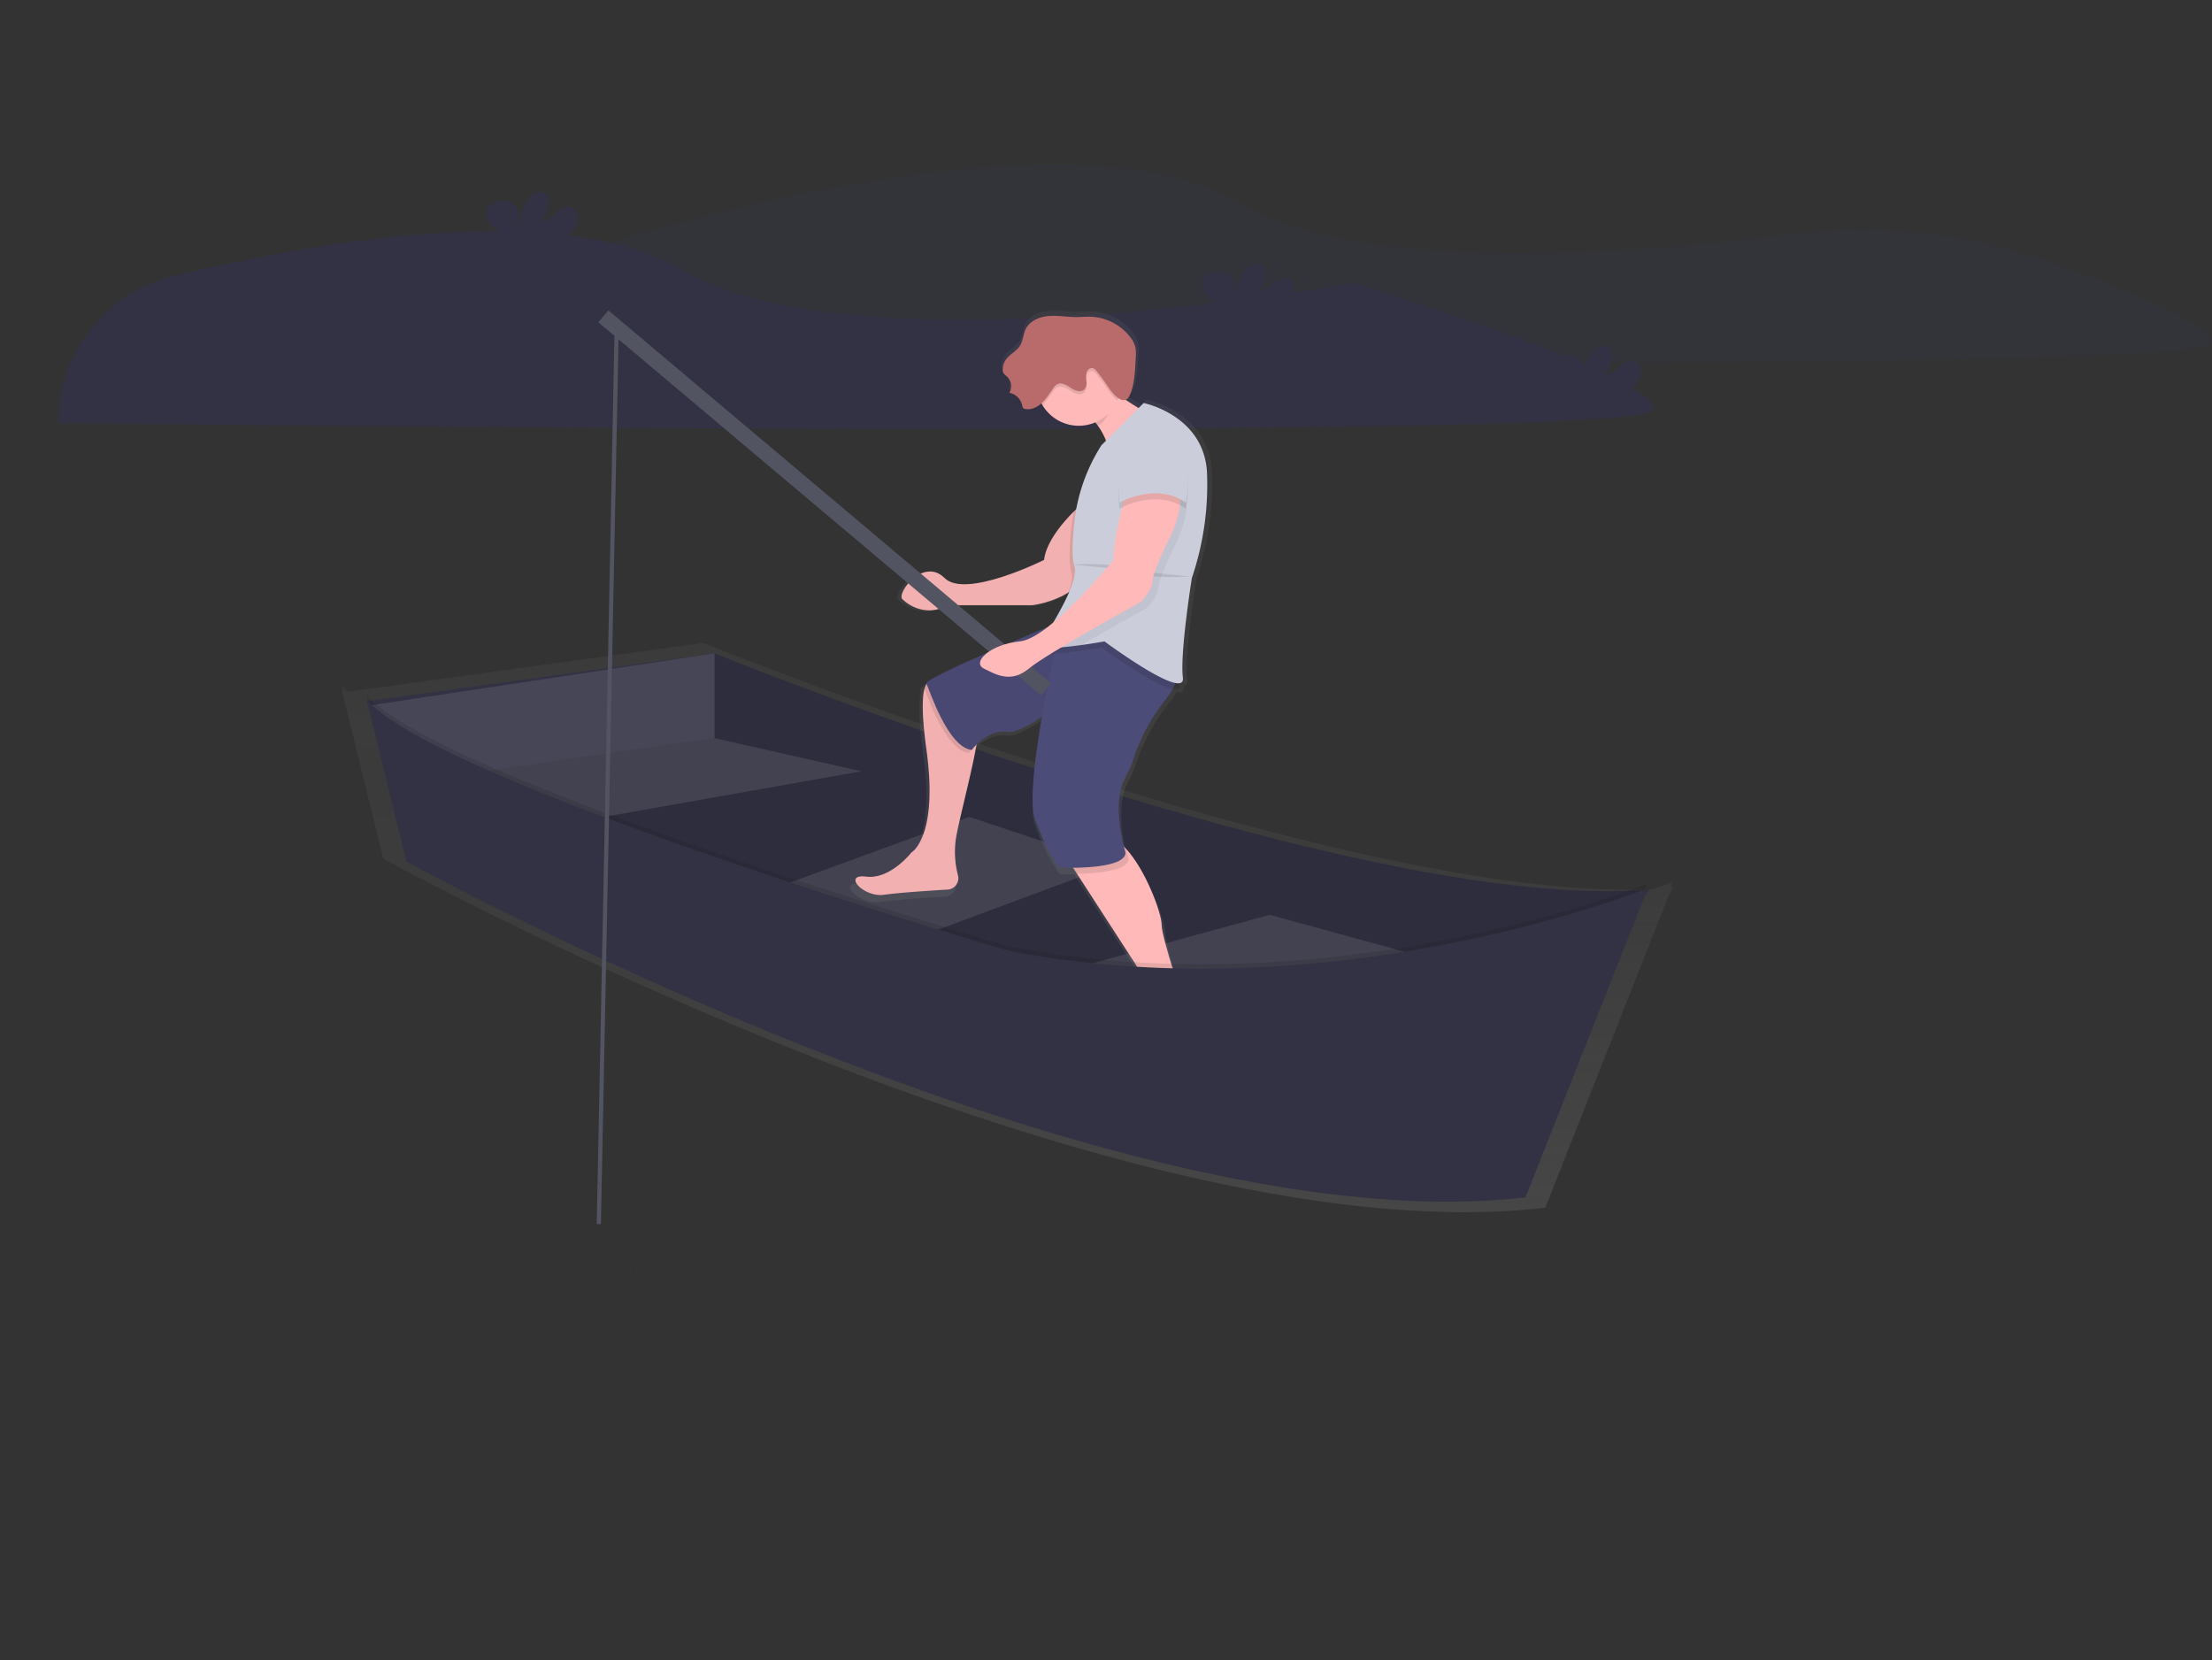 <svg id="83910068-75cf-4c80-8346-d10a076ef2cd" data-name="Layer 1" xmlns="http://www.w3.org/2000/svg" xmlns:xlink="http://www.w3.org/1999/xlink" width="1064.62" height="798.95" viewBox="0 0 1064.62 798.95"><rect x="0" y="0" width="1064.62" height="798.95" fill="#333333" stroke="none"/><defs><linearGradient id="9ef7ef10-53c7-4b47-a18d-df8c769a82a9" x1="552.67" y1="633.88" x2="552.67" y2="359.93" gradientUnits="userSpaceOnUse"><stop offset="0" stop-color="gray" stop-opacity="0.25"/><stop offset="0.54" stop-color="gray" stop-opacity="0.12"/><stop offset="1" stop-color="gray" stop-opacity="0.1"/></linearGradient><linearGradient id="f123eb9f-f47a-40a3-adfc-57afba59094e" x1="567.66" y1="564.9" x2="567.66" y2="200" xlink:href="#9ef7ef10-53c7-4b47-a18d-df8c769a82a9"/></defs><title>fishing</title><path d="M109.78,236.54c-21.29,36.26-6.93,81.52-3.44,123.28a226.69,226.69,0,0,1-6.57,76C90.59,471,73,504,68.5,540s9.4,78.42,43.93,90.94c8.57,3.11,17.84,4.16,26.18,7.84,22.62,10,32.65,36.76,33.42,61.18s-5.31,48.71-4.21,73.12c.62,13.74,3.89,28.09,13.34,38.2,8.69,9.29,21.33,13.74,33.5,17.7,38.48,12.53,78.66,23.61,119,19.74s81.23-25.69,96.73-62.6c5.61-13.36,7.69-28,13.33-41.32s16.32-26.11,30.84-28.2c8.48-1.22,17,1.36,25.18,3.9L617,757c18,5.61,38.2,11.09,55.1,2.78,8.69-4.28,15.28-11.71,21.62-19,50.1-57.25,102.3-119.34,111.47-194.41,3.23-26.45.86-53.36,4.45-79.76s14.58-53.75,37.39-68c17.59-11,39.36-12.65,60.08-14.87,33.54-3.6,67.29-9.7,97.71-24.07s57.49-37.82,70.44-68.52c3.83-9.08,6.4-19.13,4.24-28.72-3.86-17.11-21.07-27.59-37.2-35-48.24-22-100.56-33.78-152.67-44.15-23.9-4.76-48-9.27-72.42-9-21.11.22-42,4-62.79,7.59C576.38,212.48,384,231.81,205.31,194.49,167.84,186.66,130.19,201.77,109.78,236.54Z" transform="translate(-67.69 -50.53)" fill="#323244" opacity="0.1"/><path d="M364.47,166.32s215.24-68.53,299.83-18.2c58.18,34.61,189.28,24.66,265.49,15.06a271.53,271.53,0,0,1,125,13.58c38.57,13.74,79.12,30.33,77.42,38.82C1129,231.64,364.47,222,364.47,222Z" transform="translate(-67.69 -50.53)" fill="#323244" opacity="0.4"/><path d="M873.12,477.77l-.8.07.25-.62-1,.41,1-2.63s-3.25,1.31-9.27,3.45C715.49,485.34,406.2,359.93,406.2,359.93L235,383.44a36.06,36.06,0,0,1-2.82-2.95l.76,3.09q-.4-.44-.76-.87l.27,1.08-.27,0,.42.58,19.59,79.46S601.31,656.19,811.42,631.74l59.81-151.16Z" transform="translate(-67.69 -50.53)" fill="url(#9ef7ef10-53c7-4b47-a18d-df8c769a82a9)"/><path d="M411.59,365S723.2,491.32,861.34,478.47L769.25,615.54l-333-103.87L273.45,437.78l76-51.4Z" transform="translate(-67.69 -50.53)" fill="#323244"/><path d="M411.59,365S723.2,491.32,861.34,478.47L769.25,615.54l-333-103.87L273.45,437.78l76-51.4Z" transform="translate(-67.69 -50.53)" opacity="0.1"/><polygon points="331.58 352.45 414.57 371.19 245.38 401.17 205.76 365.83 331.58 352.45" fill="#fff" opacity="0.1"/><polygon points="368.52 429.01 466.51 393.14 535.58 416.16 414.57 461.14 368.52 429.01" fill="#fff" opacity="0.1"/><polygon points="503.45 469.7 611.07 440.26 706.91 466.49 605.18 500.76 503.45 469.7" fill="#fff" opacity="0.1"/><polygon points="176.31 337.46 343.9 314.44 343.9 355.13 203.62 375.47 176.31 337.46" fill="#323244"/><polygon points="177.38 339.6 343.9 314.44 343.9 355.13 203.62 375.47 177.38 339.6" fill="#fff" opacity="0.1"/><path d="M95.69,254.13a72.91,72.91,0,0,1,56-70.88c69.73-16.73,186.67-37,243.87-3,84.6,50.33,323.39,6.42,323.39,6.42s147.77,45,144.56,61-767.79,6.42-767.79,6.42Z" transform="translate(-67.69 -50.53)" fill="#323244"/><path d="M686.42,197.1c1.84-1.71,3.57-3.73,4.1-6.19s-.52-5.41-2.87-6.31c-2.63-1-5.45.82-7.58,2.66s-4.58,3.95-7.37,3.56a11.23,11.23,0,0,0,3.47-10.51,4.39,4.39,0,0,0-1-2.13c-1.46-1.56-4.11-.89-5.86.34-5.57,3.92-7.12,11.48-7.15,18.29-.56-2.46-.09-5-.1-7.53s-.7-5.31-2.83-6.66a8.52,8.52,0,0,0-4.31-1c-2.5-.09-5.29.16-7,2-2.12,2.27-1.57,6.09.27,8.6s4.66,4.07,7.25,5.8a16.07,16.07,0,0,1,5.18,4.94,4.89,4.89,0,0,1,.38.88h15.69A43.73,43.73,0,0,0,686.42,197.1Z" transform="translate(-67.69 -50.53)" fill="#323244"/><path d="M341.62,162.83c1.84-1.71,3.57-3.73,4.1-6.19s-.52-5.41-2.87-6.31c-2.63-1-5.45.82-7.58,2.66s-4.58,3.95-7.37,3.56A11.23,11.23,0,0,0,331.37,146a4.39,4.39,0,0,0-1-2.13c-1.46-1.56-4.11-.89-5.86.34-5.57,3.92-7.12,11.48-7.15,18.29-.56-2.46-.09-5-.1-7.53s-.7-5.31-2.83-6.66a8.52,8.52,0,0,0-4.31-1c-2.5-.09-5.29.16-7,2-2.12,2.27-1.57,6.09.27,8.6s4.66,4.07,7.25,5.8a16.07,16.07,0,0,1,5.18,4.94,4.89,4.89,0,0,1,.38.88h15.69A43.73,43.73,0,0,0,341.62,162.83Z" transform="translate(-67.69 -50.53)" fill="#323244"/><path d="M853.47,236.72c1.84-1.71,3.57-3.73,4.1-6.19s-.52-5.41-2.87-6.31c-2.63-1-5.45.82-7.58,2.66s-4.58,3.95-7.37,3.56a11.23,11.23,0,0,0,3.47-10.51,4.39,4.39,0,0,0-1-2.13c-1.46-1.56-4.11-.89-5.86.34-5.57,3.92-7.12,11.48-7.15,18.29-.56-2.46-.09-5-.1-7.53s-.7-5.31-2.83-6.66a8.52,8.52,0,0,0-4.31-1c-2.5-.09-5.29.16-7,2-2.12,2.27-1.57,6.09.27,8.6s4.66,4.07,7.25,5.8a16.07,16.07,0,0,1,5.18,4.94,4.89,4.89,0,0,1,.38.88h15.69A43.73,43.73,0,0,0,853.47,236.72Z" transform="translate(-67.69 -50.53)" fill="#323244"/><path d="M656.68,558c-10-9.87-17.91-21.59-22.09-34.95-3.21-10.29-6.08-20.34-6.08-23.59,0-5.69-7.91-27.1-17.68-37.42-.34-.36-.69-.71-1-1-1.7-6.72-5.09-23.67.79-34.19a48.63,48.63,0,0,0,3.59-8.05,95.56,95.56,0,0,1,16-29.75,35.58,35.58,0,0,0,3.74-5.49c2.45.42,3.89-.26,3.59-2.67,0-.09,0-.18,0-.27,1.13-.26,1.72-1.08,1.52-2.69-1.49-11.86,4.48-48.93,4.48-48.93A142.15,142.15,0,0,0,650.92,277c-1.49-28.17-31.36-34.1-31.36-34.1l-2.47,2.45c-2-1.23-4.24-2.61-6.51-4.07a3.75,3.75,0,0,0,2-2.07c2.59-5.37,2.72-12.73,3.09-18.55a17.52,17.52,0,0,0-.26-5.63,13.07,13.07,0,0,0-2.28-4.35,26.05,26.05,0,0,0-19.57-10.27c-2.48-.1-5,.16-7.43.16-4.56,0-9.12-.88-13.66-.5s-9.34,2.38-11.35,6.45c-1.26,2.55-1.27,5.62-2.76,8-1.72,2.79-5.07,4.21-7,6.86a8.56,8.56,0,0,0-1.63,5,3.47,3.47,0,0,0,.35,1.69,6.69,6.69,0,0,0,1.67,1.62,6.55,6.55,0,0,1,1.28,8.1,8,8,0,0,1,6.34,6.13,2.53,2.53,0,0,0,.54,1.41,1.91,1.91,0,0,0,1,.42c2.91.5,5.85-.87,8.05-2.84.18.33.35.65.55,1a21,21,0,0,0,26.14,8.4q.62.78,1.22,1.61a33.84,33.84,0,0,1,4.06,7.43l-2.3,2.28a89.89,89.89,0,0,0-5.45,9.86,87.68,87.68,0,0,0-8.12,22.56c-5.42,5.36-13.8,15-14.8,23.92,0,0-38.83,19.28-49.28,8.9s-23.89,7.41-20.91,10.38,11.95,8.9,22.4,3H564.3a47.36,47.36,0,0,0,18-6.27c-.74,2-1.66,4.07-2.68,6.18-1.57,3-3.26,6-4.84,8.69-.87.71-1.73,1.4-2.59,2.06-5.35,2.21-12.08,5-19.07,8a30.1,30.1,0,0,0-10.76,4.62c-16.14,7-30.75,13.82-30.32,15.24-1.08.71-1.64,1.24-1.49,1.52s.28.62.49,1.14c-1.15,4.23-1.37,12.88,1,30,6,43-7.47,50.41-7.47,50.41s-10.45,13.34-22.4,11.86-1.49,10.38,9,8.9c7.05-1,22.27-2,31.41-2.55a5.61,5.61,0,0,0,5.09-7,45,45,0,0,1-.66-20.07c2.25-11.16,7.88-32.4,9.89-44.13l0-.13c3-3,8.59-7.13,15.48-6.15,3.59.51,10-2.84,16.88-7.44-3.6,20.49-6.35,42.5-3.44,50.44,6,16.31,11.95,23.72,11.95,23.72s2.87.13,6.9.08l1.93,3,27,41.44s23.89,34.1,1.49,38.55c0,0-17.92,4.45-10.45,10.38,0,0,52.27,1.48,53.76-3C658.76,560.59,658,559.3,656.68,558Z" transform="translate(-67.69 -50.53)" fill="url(#f123eb9f-f47a-40a3-adfc-57afba59094e)"/><path d="M623.9,251.8s-20.32,40.64-21.77,20.32a32.48,32.48,0,0,0-6.07-16.76,40.13,40.13,0,0,0-14.25-12.26s11.61-21.77,10.16-16c-.74,3,7.61,9.35,16,14.88C615.92,247.29,623.9,251.8,623.9,251.8Z" transform="translate(-67.69 -50.53)" fill="#ffb9b9"/><path d="M528.11,452.1a44.35,44.35,0,0,0,.64,19.65,5.48,5.48,0,0,1-4.94,6.89c-8.89.53-23.68,1.51-30.53,2.49-10.16,1.45-20.32-10.16-8.71-8.71s21.77-11.61,21.77-11.61,13.06-7.26,7.26-49.35c-2.31-16.75-2.09-25.23-1-29.36a6.61,6.61,0,0,1,1.35-2.86s0,0,0,0a2.21,2.21,0,0,1,1.16-.7,3.47,3.47,0,0,1,2.79,1s18.87,17.42,20.32,21.77c.36,1.07.1,3.85-.55,7.61C535.77,420.39,530.3,441.17,528.11,452.1Z" transform="translate(-67.69 -50.53)" fill="#ffb9b9"/><path d="M528.11,452.1a44.35,44.35,0,0,0,.64,19.65,5.48,5.48,0,0,1-4.94,6.89c-8.89.53-23.68,1.51-30.53,2.49-10.16,1.45-20.32-10.16-8.71-8.71s21.77-11.61,21.77-11.61,13.06-7.26,7.26-49.35c-2.31-16.75-2.09-25.23-1-29.36a6.61,6.61,0,0,1,1.35-2.86s0,0,0,0a2.21,2.21,0,0,1,1.16-.7,3.47,3.47,0,0,1,2.79,1s18.87,17.42,20.32,21.77c.36,1.07.1,3.85-.55,7.61C535.77,420.39,530.3,441.17,528.11,452.1Z" transform="translate(-67.69 -50.53)" opacity="0.05"/><path d="M655.84,556.61c-1.45,4.35-52.25,2.9-52.25,2.9-7.26-5.81,10.16-10.16,10.16-10.16,21.77-4.35-1.45-37.74-1.45-37.74L586,471l-5.67-8.78s7.26-10.16,20.32-8.71c3,.33,6.07,2.39,8.94,5.46,9.49,10.1,17.19,31.06,17.19,36.63,0,3.18,2.79,13,5.91,23.09,4.06,13.08,11.79,24.54,21.47,34.21C655.47,554.25,656.2,555.52,655.84,556.61Z" transform="translate(-67.69 -50.53)" fill="#ffb9b9"/><path d="M537.72,408.91a25.37,25.37,0,0,0-3.8,4c-10.7-1.34-18.93-24.85-21.29-30.81-.2-.51-.36-.89-.48-1.12s.51-.91,1.83-1.74c0,0,0,0,0,0l1.16-.7a3.47,3.47,0,0,1,2.79,1s18.87,17.42,20.32,21.77C538.63,402.38,538.37,405.15,537.72,408.91Z" transform="translate(-67.69 -50.53)" opacity="0.1"/><path d="M583.26,347.6s-71.12,29-69.67,31.93,10.16,30.48,21.77,31.93c0,0,7.26-10.16,17.42-8.71s43.54-29,43.54-29l23.22-17.42Z" transform="translate(-67.69 -50.53)" fill="#4c4c78"/><path d="M583.26,347.6s-71.12,29-69.67,31.93,10.16,30.48,21.77,31.93c0,0,7.26-10.16,17.42-8.71s43.54-29,43.54-29l23.22-17.42Z" transform="translate(-67.69 -50.53)" opacity="0.05"/><path d="M610.84,463.71c0,6.05-15.4,7.2-24.81,7.33l-5.67-8.78s7.26-10.16,20.32-8.71c3,.33,6.07,2.39,8.94,5.46C610.28,461.9,610.84,463.71,610.84,463.71Z" transform="translate(-67.69 -50.53)" opacity="0.1"/><path d="M577.46,354.86s-17.42,74-11.61,90,11.61,23.22,11.61,23.22,31.93,1.45,31.93-7.26c0,0-7.26-23.22,0-36.29a47.79,47.79,0,0,0,3.49-7.88,93.76,93.76,0,0,1,15.51-29.13c3.53-4.36,6.23-9.29,5.67-13.79C632.61,362.11,577.46,354.86,577.46,354.86Z" transform="translate(-67.69 -50.53)" fill="#4c4c78"/><path d="M589.07,292.44S571.65,307,570.2,320c0,0-37.74,18.87-47.9,8.71S499.08,336,502,338.89s11.61,8.71,21.77,2.9H564.4s27.58-2.9,29-24.67S589.07,292.44,589.07,292.44Z" transform="translate(-67.69 -50.53)" fill="#ffb9b9"/><path d="M589.07,292.44S571.65,307,570.2,320c0,0-37.74,18.87-47.9,8.71S499.08,336,502,338.89s11.61,8.71,21.77,2.9H564.4s27.58-2.9,29-24.67S589.07,292.44,589.07,292.44Z" transform="translate(-67.69 -50.53)" opacity="0.05"/><path d="M604.31,240.92c-.26.94.39-.87,0,0-2.12,4.8-3.38,12.44-8.24,14.44a40.13,40.13,0,0,0-14.25-12.26s11.61-21.77,10.16-16C591.23,230.09,596,235.39,604.31,240.92Z" transform="translate(-67.69 -50.53)" opacity="0.1"/><path d="M607.21,235.11a20.32,20.32,0,1,1-20.32-20.32A20.19,20.19,0,0,1,607.21,235.11Z" transform="translate(-67.69 -50.53)" fill="#ffb9b9"/><path d="M596.33,267.77l20.32-20.32s29,5.81,30.48,33.38a140.05,140.05,0,0,1-7.26,50.8s-5.81,36.29-4.35,47.9-37.74-17.42-37.74-17.42-31.93,5.81-30.48,1.45,18.87-29,16-37.74c-1.25-3.75-.89-12.06-.07-20.32a86.21,86.21,0,0,1,13.13-37.74Z" transform="translate(-67.69 -50.53)" opacity="0.1"/><path d="M641.32,328.73S635.52,365,637,376.63s-37.74-17.42-37.74-17.42-5,.91-11,1.74c-9.07,1.26-20.36,2.34-19.49-.29a13,13,0,0,1,.83-1.79c3.79-7.16,17.77-28.09,15.14-36-1.25-3.74-.89-12.06-.07-20.32a86.3,86.3,0,0,1,13.14-37.74l20.32-20.32s29,5.81,30.48,33.38A140.05,140.05,0,0,1,641.32,328.73Z" transform="translate(-67.69 -50.53)" fill="#cbcdda"/><path d="M607.21,235.11a20.19,20.19,0,0,1-1.71,8.17,21.29,21.29,0,0,1-4.43-5,81.63,81.63,0,0,0-5.66-7.72,3.86,3.86,0,0,0-1.76-1.38c-1.34-.38-2.7.84-3.08,2.19a12.54,12.54,0,0,0,0,4.17,4.84,4.84,0,0,1-1.09,3.92c-1.73,1.61-4.53.49-6.5-.83s-4.44-2.79-6.53-1.68a6.08,6.08,0,0,0-1.92,1.93,49.56,49.56,0,0,1-5.07,6.68,20.32,20.32,0,1,1,37.74-10.45Z" transform="translate(-67.69 -50.53)" opacity="0.1"/><path d="M614.31,222.78a17.26,17.26,0,0,0-.25-5.51,12.83,12.83,0,0,0-2.21-4.25,25.27,25.27,0,0,0-19-10.06c-2.41-.09-4.81.16-7.22.16-4.43,0-8.86-.86-13.28-.49s-9.08,2.33-11,6.31c-1.22,2.5-1.23,5.5-2.68,7.87-1.67,2.73-4.93,4.12-6.8,6.72a8.42,8.42,0,0,0-1.58,4.89,3.42,3.42,0,0,0,.34,1.65,6.53,6.53,0,0,0,1.62,1.58,6.44,6.44,0,0,1,1.24,7.93,7.76,7.76,0,0,1,6.16,6,2.49,2.49,0,0,0,.52,1.38,1.85,1.85,0,0,0,1,.41c2.91.51,5.87-.93,8-2.95s3.69-4.6,5.4-7a5.93,5.93,0,0,1,1.91-1.93c2.09-1.11,4.55.38,6.52,1.69s4.78,2.43,6.51.81a4.81,4.81,0,0,0,1.09-3.91,12.36,12.36,0,0,1,0-4.17c.38-1.35,1.73-2.57,3.08-2.19a3.79,3.79,0,0,1,1.74,1.39,81,81,0,0,1,5.67,7.72c1.88,2.91,7.5,9.8,10.24,4.09C613.83,235.68,614,228.47,614.31,222.78Z" transform="translate(-67.69 -50.53)" fill="#b96b6b"/><path d="M584,322.2s21.77-1.45,27.58,2.9,29,2.9,29,2.9" transform="translate(-67.69 -50.53)" opacity="0.1"/><path d="M632.61,314.22s-7.26,14.51-7.26,18.87-5.81,10.16-5.81,10.16-16.4,9-31.31,17.71c-9.07,1.26-20.36,2.34-19.49-.29a13,13,0,0,1,.83-1.79c15.47-9.42,36.91-36,36.91-36,0-13.06,7.26-36.29,7.26-36.29s17.42-8.71,23.22,0S632.61,314.22,632.61,314.22Z" transform="translate(-67.69 -50.53)" opacity="0.05"/><path d="M244,384.77l19.27,78.17S599.52,648.2,801.91,624.64l58.9-148.85s-145.16,58.68-299.2,31.7a153,153,0,0,1-17.48-4.17C498.1,489.54,274.71,421.24,244,384.77Z" transform="translate(-67.69 -50.53)" opacity="0.1"/><path d="M244,386.91l19.27,78.17s336.24,185.25,538.63,161.7l58.9-148.85s-145.16,58.68-299.2,31.7a153,153,0,0,1-17.48-4.17C498.1,491.68,274.71,423.38,244,386.91Z" transform="translate(-67.69 -50.53)" fill="#323244"/><rect x="460.85" y="153.18" width="7.5" height="278.65" transform="translate(-126.14 408.8) rotate(-49.88)" fill="#535461"/><path d="M610.84,283.74S603.58,307,603.58,320c0,0-30.48,37.74-45,39.19s-23.22,10.16-17.42,13.06,13.06,7.26,21.77,0,53.7-31.93,53.7-31.93,5.81-5.81,5.81-10.16,7.26-18.87,7.26-18.87,10.16-18.87,4.35-27.58S610.84,283.74,610.84,283.74Z" transform="translate(-67.69 -50.53)" fill="#ffb9b9"/><path d="M628.26,260.51s-26.13-2.9-21.77,34.83c0,0,17.42-10.16,31.93,0C638.42,295.35,644.22,267.77,628.26,260.51Z" transform="translate(-67.69 -50.53)" opacity="0.1"/><path d="M628.26,257.61s-26.13-2.9-21.77,34.83c0,0,17.42-10.16,31.93,0C638.42,292.44,644.22,264.87,628.26,257.61Z" transform="translate(-67.69 -50.53)" fill="#cbcdda"/><line x1="296.78" y1="158.86" x2="288.21" y2="589.1" fill="none" stroke="#535461" stroke-miterlimit="10" stroke-width="2"/><path d="M334.49,608.57s-32.12,19.27-11.78,62.11" transform="translate(-67.69 -50.53)" fill="none" stroke="#323244" stroke-miterlimit="10" opacity="0.15"/><path d="M349.48,616.07s-32.12,19.27-11.78,62.11" transform="translate(-67.69 -50.53)" fill="none" stroke="#323244" stroke-miterlimit="10" opacity="0.15"/><path d="M366.61,608.57s32.12,19.27,11.78,62.11" transform="translate(-67.69 -50.53)" fill="none" stroke="#323244" stroke-miterlimit="10" opacity="0.15"/><path d="M354.83,619.28s32.12,19.27,11.78,62.11" transform="translate(-67.69 -50.53)" fill="none" stroke="#323244" stroke-miterlimit="10" opacity="0.15"/><path d="M226.57,109H219.2a5.16,5.16,0,0,0,0-10.32H159.52a5.16,5.16,0,1,0,0,10.32h7.37a5.16,5.16,0,0,0,0,10.32H156.57a5.16,5.16,0,0,0,0,10.32h59.68a5.16,5.16,0,0,0,0-10.32h10.32a5.16,5.16,0,1,0,0-10.32Z" transform="translate(-67.69 -50.53)" fill="#323244" opacity="0.1"/><path d="M634.55,60.84h-7.37a5.16,5.16,0,0,0,0-10.32H567.5a5.16,5.16,0,1,0,0,10.32h7.37a5.16,5.16,0,1,0,0,10.32H564.56a5.16,5.16,0,1,0,0,10.32h59.68a5.16,5.16,0,0,0,0-10.32h10.32a5.16,5.16,0,1,0,0-10.32Z" transform="translate(-67.69 -50.53)" fill="#323244" opacity="0.1"/><path d="M848.72,140.08h-7.37a5.16,5.16,0,1,0,0-10.32H781.67a5.16,5.16,0,1,0,0,10.32H789a5.16,5.16,0,0,0,0,10.32H778.72a5.16,5.16,0,1,0,0,10.32h59.68a5.16,5.16,0,1,0,0-10.32h10.32a5.16,5.16,0,0,0,0-10.32Z" transform="translate(-67.69 -50.53)" fill="#323244" opacity="0.1"/></svg>